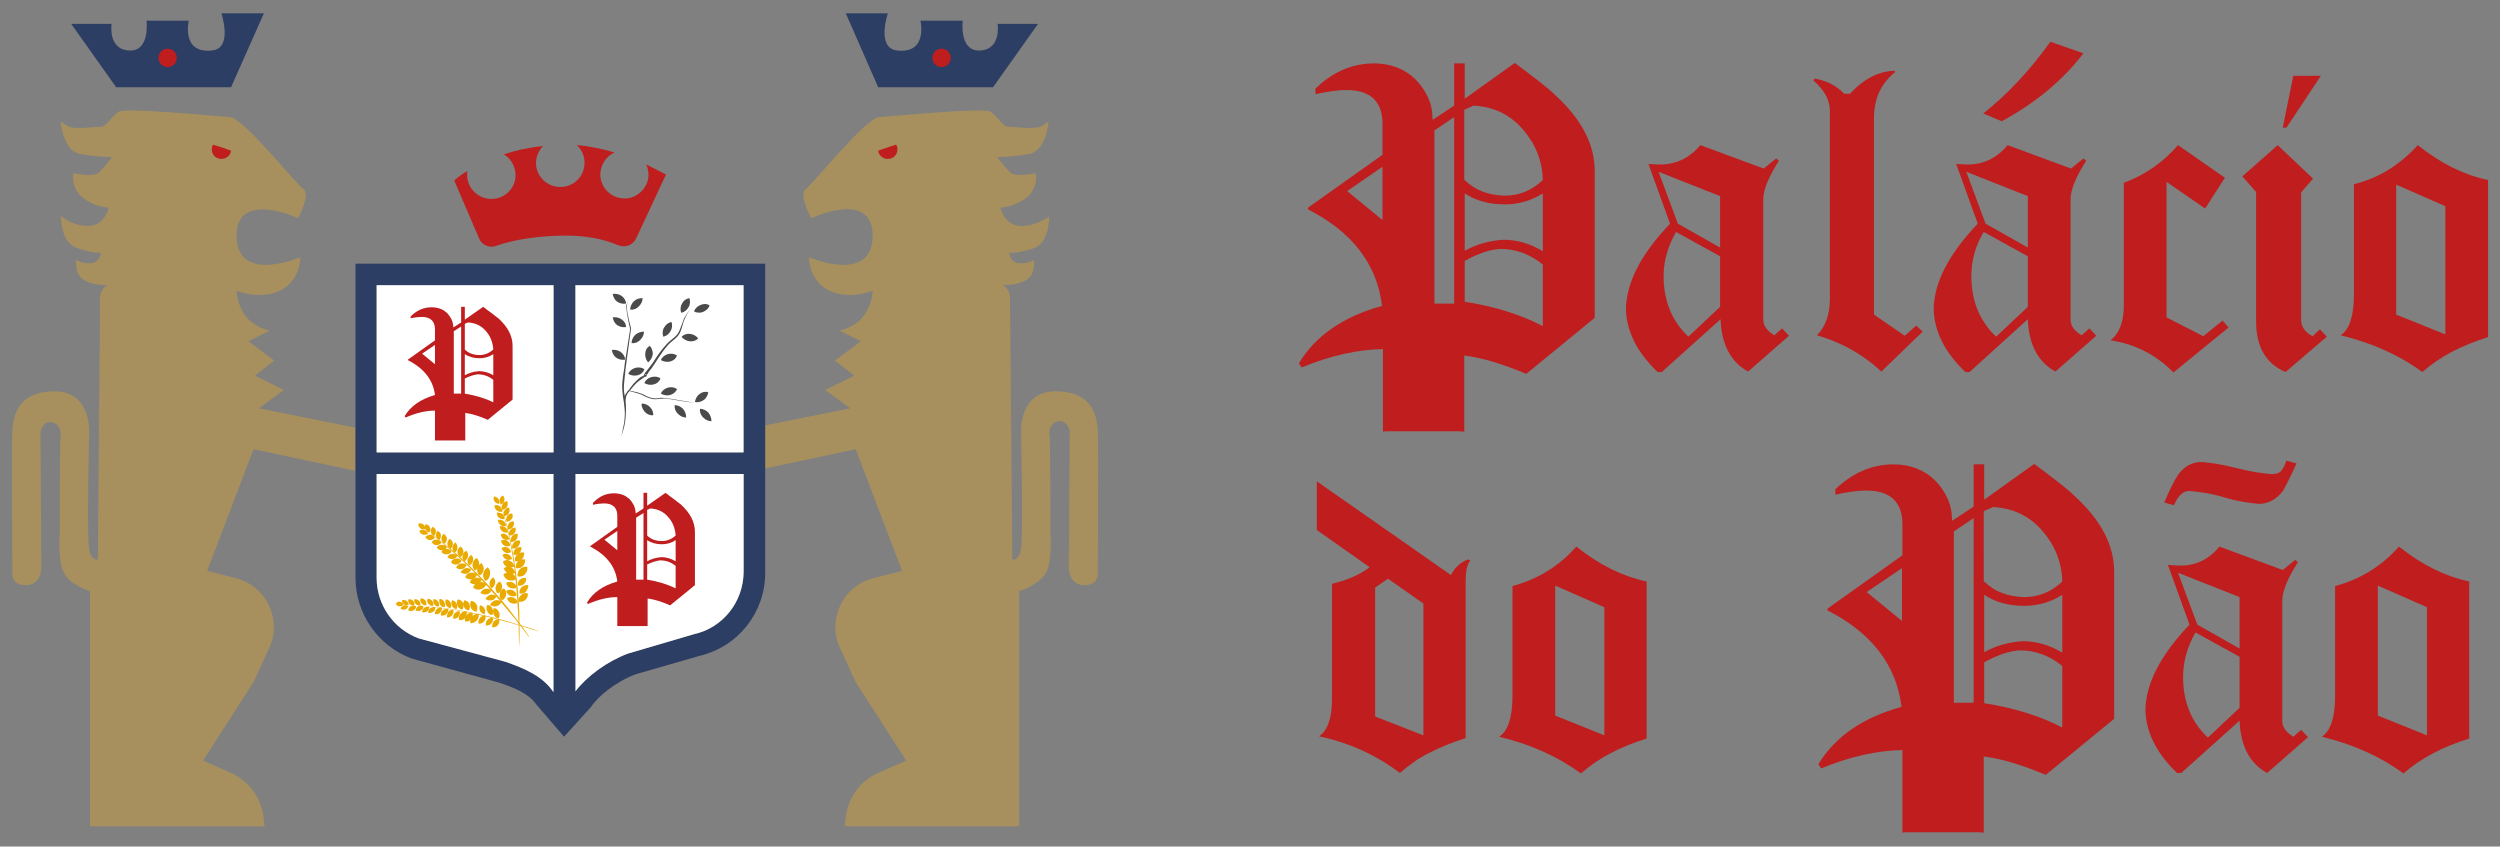 <?xml version="1.0" encoding="utf-8"?>
<!-- Generator: Adobe Illustrator 19.1.0, SVG Export Plug-In . SVG Version: 6.00 Build 0)  -->
<svg version="1.1" id="Layer_2" xmlns="http://www.w3.org/2000/svg" xmlns:xlink="http://www.w3.org/1999/xlink" x="0px" y="0px"
	 viewBox="0 0 544.3 184.3" style="enable-background:new 0 0 544.3 184.3;" xml:space="preserve">
<rect x="0" y="0" width="544.3" height="184.3" fill="#808080" stroke="none"/>
<style type="text/css">
	.st0{fill:#BF1D1E;}
	.st1{fill:#2C3E63;}
	.st2{fill:#A7905E;}
	.st3{fill:#FFFFFF;}
	.st4{fill:#E9AA02;}
	.st5{fill:#4B4A4A;}
</style>
<g>
	<g>
		<path class="st0" d="M299.2,13.8c1.8,0,3.4,0.3,5,0.9c1.5,0.6,2.9,1.5,4,2.6c1.1,1.1,2,2.4,2.7,3.9c0.7,1.5,1,3.1,1,4.9l4.7-3.1
			v-9.2h2.3v7.7l10.9-7.8c2.1,1.6,3.9,2.9,5.4,4.1c1.5,1.2,2.6,2.1,3.4,2.9c5.8,5.3,8.6,10.8,8.6,16.5v32l-14.9,12.2
			c-5-2.1-9.5-3.5-13.5-4v16.6c-0.5-0.1-0.9-0.1-1.3-0.1c-0.3,0-0.7,0-1,0h-13.1c-0.5,0-0.9,0-1.3,0c-0.3,0-0.7,0-1,0.1v-18
			c-5.5,0.1-11.4,1.4-17.7,4l-0.6-0.9c3.6-6,9.7-10.2,18.1-12.5c-1.1-9.1-6.5-16.1-16.1-21v-0.4L301,33.7V27c0-4.9-2.6-7.4-7.9-7.4
			c-1.8,0-4,0.3-6.7,0.9v-1.2C290.2,15.6,294.5,13.8,299.2,13.8z M293.3,41.6l7.7,6.3V36.3L293.3,41.6z M316.6,66.1V25.5l-4.3,2.9
			v37.7H316.6z M318.9,39.2c2.2,2.2,5.1,3.3,8.7,3.4c3.1,0,5.9-1.1,8.3-3.4c-0.1-4.2-1.6-7.9-4.4-11.1c-2.8-3.2-6.4-4.9-10.7-5.1
			l-2,0.9V39.2z M318.9,54.6c2.5-1.4,5.3-2.2,8.4-2.4c2.9,0,5.8,0.8,8.6,2.5V42.1c-2.5,1.6-5.3,2.4-8.3,2.4c-3.4,0-6.3-0.8-8.7-2.4
			V54.6z M318.9,65.7c6.5,1,12.2,2.8,17,5.3V57.6c-2.8-2.3-5.9-3.4-9.2-3.4c-2.3,0.1-4.9,1-7.8,2.6V65.7z"/>
		<path class="st0" d="M370.2,31.6l13.8,5.1l2.7-2.2l0.6,0.5c-2.3,3.6-3.4,6.4-3.4,8.4v26.2c0,1.3,0.8,2.4,2.4,3.4l1.7-1.5l1.5,1.6
			l-8.9,7.8c-3.8-2.1-5.8-5.9-6-11.4L361.8,81h-0.9c-4.5-4.3-6.7-8.8-6.9-13.5c0-5.8,3.2-12.1,9.6-18.8l-4.7-13l1.8,0.1
			C364.5,36,367.7,34.6,370.2,31.6z M365.3,48.7l9.2,5.2V42.7l-13.4-5.3L365.3,48.7z M362.2,60.1c0,5.4,1.8,9.8,5.4,13.2l6.9-6.5
			V55.8l-9.6-5.3C363.2,53.5,362.2,56.7,362.2,60.1z"/>
		<path class="st0" d="M402.7,20.5c3-3.3,6.3-5,9.8-5.1l0.1,0.3c-3.1,2.5-4.6,5.8-4.6,10.1v42.7l6.7,4.6l2.5-2.2l1.4,1.3l-9,8.7
			c-3.8-3.6-8.5-6.3-14-7.9c1.8-1.8,2.8-4.5,2.8-7.9v-41c0-2.3-1.2-4.5-3.6-6.6l0.3-0.4c2.7,0.5,4.8,1.6,6.4,3.3H402.7z"/>
		<path class="st0" d="M437.1,31.6l13.8,5.1l2.7-2.2l0.6,0.5c-2.3,3.6-3.4,6.4-3.4,8.4v26.2c0,1.3,0.8,2.4,2.4,3.4l1.7-1.5l1.5,1.6
			l-8.9,7.8c-3.8-2.1-5.8-5.9-6-11.4L428.8,81h-0.9c-4.5-4.3-6.7-8.8-6.9-13.5c0-5.8,3.2-12.1,9.6-18.8l-4.7-13l1.8,0.1
			C431.5,36,434.6,34.6,437.1,31.6z M432.3,48.7l9.2,5.2V42.7l-13.4-5.3L432.3,48.7z M429.2,60.1c0,5.4,1.8,9.8,5.4,13.2l6.9-6.5
			V55.8l-9.6-5.3C430.1,53.5,429.2,56.7,429.2,60.1z M453.6,11.6c-4.5,5.9-10.4,10.8-17.8,14.8l-4-1.7c5.2-4.1,10.1-9.3,14.6-15.6
			L453.6,11.6z"/>
		<path class="st0" d="M474.2,31.6l10.2,7.1l-4.3,6.7l-8.4-5.8v29.5l8,4.1l4.2-3.4l1.3,1.5l-12,9.8c-3.8-3.9-8.4-6.2-13.7-7
			c1.9-1.5,2.9-4,2.9-7.6V39.8C467,38.1,471,35.3,474.2,31.6z"/>
		<path class="st0" d="M495.9,31.6l7.7,7.3l-2.6,3v27.7c0,1.5,0.8,2.7,2.5,3.6l1.6-1.5l1.5,1.6l-9,7.7c-4.2-1.8-6.4-5.4-6.4-11V41.8
			l-3-3.4L495.9,31.6z M505.3,16.5l-7.5,11.3H497l2.3-11.3H505.3z"/>
		<path class="st0" d="M526.4,31.6c5,4,10.1,6.5,15.3,7.6v34.2c-5.8,1.8-10.6,4.3-14.3,7.6c-4.9-3.6-10.8-6.3-17.8-8
			c1.9-1.2,2.9-4.2,2.9-8.9V40.1C517.9,38.8,522.5,35.9,526.4,31.6z M521.7,68.5l10.7,4.3V44.9l-10.7-4.7V68.5z"/>
	</g>
	<g>
		<path class="st0" d="M315.9,125.2c0.9-1.7,2.1-2.8,3.7-3.4l0.5,0.2c-0.7,0.9-1,2.4-1,4.6v34.1c-2.9,0.9-5.5,2-7.9,3.2
			c-2.4,1.2-4.5,2.7-6.4,4.4c-5.3-4-11.1-6.6-17.6-8c1.8-1.2,2.8-3.9,2.8-8v-25.2c3.4-0.8,6.1-2,8.2-3.6l-11.5-8.1v-10.6
			L315.9,125.2z M299.4,127.9v28.1l10.5,4.1v-28.7l-7.7-5.4L299.4,127.9z"/>
		<path class="st0" d="M343.2,119c5,4,10.1,6.5,15.3,7.6v34.2c-5.8,1.8-10.6,4.3-14.3,7.6c-4.9-3.6-10.8-6.3-17.8-8
			c1.9-1.2,2.9-4.2,2.9-8.9v-23.9C334.8,126.1,339.4,123.3,343.2,119z M338.6,155.8l10.7,4.3v-27.9l-10.7-4.7V155.8z"/>
		<path class="st0" d="M412.3,101.1c1.8,0,3.4,0.3,5,0.9c1.5,0.6,2.9,1.5,4,2.6c1.1,1.1,2,2.4,2.7,3.9c0.7,1.5,1,3.1,1,4.9l4.7-3.1
			v-9.2h2.3v7.7l10.9-7.8c2.1,1.6,3.9,2.9,5.4,4.1c1.5,1.2,2.6,2.1,3.4,2.9c5.8,5.3,8.6,10.8,8.6,16.5v32l-14.9,12.2
			c-5-2.1-9.5-3.5-13.5-4v16.6c-0.5-0.1-0.9-0.1-1.3-0.1c-0.3,0-0.7,0-1,0h-13.1c-0.5,0-0.9,0-1.3,0c-0.3,0-0.7,0-1,0.1v-18
			c-5.5,0.1-11.4,1.4-17.7,4l-0.6-0.9c3.6-6,9.7-10.2,18.1-12.5c-1.1-9.1-6.5-16.1-16.1-21v-0.4l16.3-11.6v-6.7
			c0-4.9-2.6-7.4-7.9-7.4c-1.8,0-4,0.3-6.7,0.9v-1.2C403.3,103,407.5,101.1,412.3,101.1z M406.4,128.9l7.7,6.3v-11.5L406.4,128.9z
			 M429.7,153v-40.2l-4.3,2.9V153H429.7z M432,126.6c2.2,2.2,5.1,3.3,8.7,3.4c3.1,0,5.9-1.1,8.3-3.4c-0.1-4.2-1.6-7.9-4.4-11.1
			c-2.8-3.2-6.4-4.9-10.7-5.1l-2,0.9V126.6z M432,142c2.5-1.4,5.3-2.2,8.4-2.4c2.9,0,5.8,0.8,8.6,2.5v-12.6
			c-2.5,1.6-5.3,2.4-8.3,2.4c-3.4,0-6.3-0.8-8.7-2.4V142z M432,153.1c6.5,1,12.2,2.8,17,5.3V145c-2.8-2.3-5.9-3.4-9.2-3.4
			c-2.3,0.1-4.9,1-7.8,2.6V153.1z"/>
		<path class="st0" d="M483.2,119l13.8,5.1l2.7-2.2l0.6,0.5c-2.3,3.6-3.4,6.4-3.4,8.4v26.2c0,1.3,0.8,2.4,2.4,3.4l1.7-1.5l1.5,1.6
			l-8.9,7.8c-3.8-2.1-5.8-5.9-6-11.4l-12.7,11.4H474c-4.5-4.3-6.7-8.8-6.9-13.5c0-5.8,3.2-12.1,9.6-18.8l-4.7-13l1.8,0.1
			C477.6,123.4,480.8,122,483.2,119z M482.7,101c1.2,0.2,2.6,0.5,4.2,0.9c1.6,0.4,3,0.7,4.2,0.9c1.2,0.2,2.3,0.3,3.1,0.4
			c1.1,0.1,1.9-0.1,2.4-0.6c0.3-0.3,0.8-1.1,1.2-2.3l2.2,0.6c-1.5,3.3-2.5,5.2-2.9,5.9c-1.5,2-3.3,2.9-5.3,2.9
			c-0.9-0.1-2-0.2-3.2-0.4c-1.2-0.2-2.7-0.5-4.3-1c-1.6-0.5-3.1-0.8-4.3-1c-1.2-0.2-2.3-0.3-3.2-0.4c-1.4-0.1-2.5,0.9-3.5,3.1
			l-2.1-0.6c1.2-2.8,2.2-4.8,3-6c1.4-2,3.3-2.9,5.4-2.8C480.4,100.7,481.5,100.8,482.7,101z M478.4,136l9.2,5.2v-11.2l-13.4-5.3
			L478.4,136z M475.3,147.4c0,5.4,1.8,9.8,5.4,13.2l6.9-6.5v-11.1l-9.6-5.3C476.2,140.8,475.3,144.1,475.3,147.4z"/>
		<path class="st0" d="M522.3,119c5,4,10.1,6.5,15.3,7.6v34.2c-5.8,1.8-10.6,4.3-14.3,7.6c-4.9-3.6-10.8-6.3-17.8-8
			c1.9-1.2,2.9-4.2,2.9-8.9v-23.9C513.9,126.1,518.5,123.3,522.3,119z M517.7,155.8l10.7,4.3v-27.9l-10.7-4.7V155.8z"/>
	</g>
	<g>
		<path class="st1" d="M184.1,2.8l7.1,16.2h25L226,5.2h-8.8c0,0,0.9,5.8-4.1,5.8c-4.3,0-3.5-6.5-3.5-6.5h-9.2c0,0,1.7,7.2-5,6.5
			c-4.7-0.4-2.1-8.1-2.1-8.1H184.1z"/>
		<path class="st2" d="M221.9,128.7v51.2h-38l0.2-1.8c0.5-4.4,3.2-8.2,7.3-9.9l5.9-2.6l-11-17.1l-3.4-7.4
			c-2.9-6.2,0.6-13.5,7.2-15.2l6.3-1.6l-10.1-26.5l-22.1,4.7v-9.4l20.9-4.2l-5.4-4l6.3-3.1l-4.2-3.3l5.6-4.2l-4.6-2.3
			c0,0,3.4-0.7,5.3-3.3c1.9-2.6,1.9-5.4,1.9-5.4s-5,2.1-9.4,0c-4.5-2.1-4.5-7.3-4.5-7.3s13.7,5.9,13.9-4.5s-13.4-4-13.4-4
			s-2.8-5.2-1.2-6.3c1.6-1.2,13.1-15.5,16-15.7c2.8-0.2,22.5-2.1,24.2-1.2c1.6,0.9,2.6,3.3,4,3.3s5.9,0.7,7.3-0.2
			c1.4-0.9,1.4-0.9,1.4-0.9s-0.5,6.3-4.2,7c-3.8,0.7-7,0.7-7,0.7s1.6,2.1,2.8,3.3c1.2,1.2,5.6,0.2,5.6,0.2s0.7,3.3-2.1,5.4
			s-5.6,2.1-5.6,2.1s0.9,4,4.5,4s6.1-2.1,6.1-2.1s0.2,5.9-3.5,7c-3.8,1.2-5.2,0.9-5.2,0.9s0.2,2.1,2.1,2.3s3.3-0.7,3.3-0.7
			s0.5,3.3-1.9,4.5c-2.3,1.2-4.9,0.9-4.9,0.9s1.6,0.9,1.6,2.8c0,1.9,0.5,57,0.5,57s1.4,0.5,1.9-2.3c0.5-2.8,0-25.4,0-25.4
			s-0.5-8.9,7.5-8.9c8,0,8.9,5.2,9.2,8.2c0.2,3.1,0,31.7,0,31.7s0,2.3-2.8,2.3s-3.5-2.3-3.5-4s0.2-29.6,0.2-29.6s-0.5-2.3-2.3-2.1
			c-1.9,0.2-2.3,2.1-2.1,3.1c0.2,0.9,0.2,21.4,0.2,21.4s0.5,6.6-1.2,8.9C225.7,127.6,221.9,128.7,221.9,128.7z"/>
		<circle class="st0" cx="205" cy="12.6" r="2"/>
		<path class="st0" d="M191.2,32.8c0.1,1,1,1.8,2.1,1.8c1.2,0,2.1-0.9,2.1-2.1c0-0.4-0.1-0.7-0.3-1
			C193.7,31.9,192.4,32.4,191.2,32.8z"/>
		<path class="st1" d="M57.5,2.8L50.3,19h-25L15.5,5.2h8.8c0,0-0.9,5.8,4.1,5.8c4.3,0,3.5-6.5,3.5-6.5h9.2c0,0-1.7,7.2,5,6.5
			c4.7-0.4,2.1-8.1,2.1-8.1H57.5z"/>
		<path class="st2" d="M19.6,128.7v51.2h38l-0.2-1.8c-0.5-4.4-3.2-8.2-7.3-9.9l-5.9-2.6l11-17.1l3.4-7.4c2.9-6.2-0.6-13.5-7.2-15.2
			l-6.3-1.6l10.1-26.5l22.1,4.7v-9.4l-20.9-4.2l5.4-4l-6.3-3.1l4.2-3.3l-5.6-4.2l4.6-2.3c0,0-3.4-0.7-5.3-3.3s-1.9-5.4-1.9-5.4
			s5,2.1,9.4,0c4.5-2.1,4.5-7.3,4.5-7.3s-13.7,5.9-13.9-4.5c-0.2-10.3,13.4-4,13.4-4s2.8-5.2,1.2-6.3s-13.1-15.5-16-15.7
			c-2.8-0.2-22.5-2.1-24.2-1.2c-1.6,0.9-2.6,3.3-4,3.3s-5.9,0.7-7.3-0.2c-1.4-0.9-1.4-0.9-1.4-0.9s0.5,6.3,4.2,7s7,0.7,7,0.7
			s-1.6,2.1-2.8,3.3c-1.2,1.2-5.6,0.2-5.6,0.2s-0.7,3.3,2.1,5.4s5.6,2.1,5.6,2.1s-0.9,4-4.5,4S13.3,47,13.3,47s-0.2,5.9,3.5,7
			C20.5,55.3,22,55,22,55s-0.2,2.1-2.1,2.3c-1.9,0.2-3.3-0.7-3.3-0.7s-0.5,3.3,1.9,4.5c2.3,1.2,4.9,0.9,4.9,0.9s-1.6,0.9-1.6,2.8
			c0,1.9-0.5,57-0.5,57s-1.4,0.5-1.9-2.3s0-25.4,0-25.4s0.5-8.9-7.5-8.9s-8.9,5.2-9.2,8.2c-0.2,3.1,0,31.7,0,31.7s0,2.3,2.8,2.3
			s3.5-2.3,3.5-4S8.8,94,8.8,94s0.5-2.3,2.3-2.1s2.3,2.1,2.1,3.1C13,95.9,13,116.3,13,116.3s-0.5,6.6,1.2,8.9
			C15.8,127.6,19.6,128.7,19.6,128.7z"/>
		<circle class="st0" cx="36.5" cy="12.6" r="2"/>
		<path class="st0" d="M50.3,32.8c-0.1,1-1,1.8-2.1,1.8c-1.2,0-2.1-0.9-2.1-2.1c0-0.4,0.1-0.7,0.3-1C47.8,31.9,49.2,32.4,50.3,32.8z
			"/>
		<path class="st1" d="M77.4,57.4v68.4c0,7.8,4.9,14.9,12.3,17.6l18.9,5.2c3.3,1.1,6.5,2.4,8.1,4.7l6.1,7.1l5.8-6.4
			c1.5-2.3,5.3-5.5,9.8-7.2l13.9-4c8.4-2,14.3-9.4,14.3-18.1V57.4H77.4z M161.8,98.5h-36.6V62.1h36.6V98.5z M120.6,62.1v36.4H82
			V62.1H120.6z M110.1,144.1L91.2,139c-5.5-2-9.2-7.3-9.2-13.2v-22.6h38.5v47.5C118.2,147.2,114.1,145.5,110.1,144.1z M151,138.1
			l-14.3,4.2c-4.5,1.7-8.9,4.9-11.4,8.2v-47.3h36.6v21.4C161.8,131.1,157.4,136.7,151,138.1z"/>
		<g>
			<rect x="125.3" y="62.1" class="st3" width="36.6" height="36.4"/>
			<rect x="82" y="62.1" class="st3" width="38.5" height="36.4"/>
			<path class="st3" d="M110.1,144.1L91.2,139c-5.5-2-9.2-7.3-9.2-13.2v-22.6h38.5v47.5C118.2,147.2,114.1,145.5,110.1,144.1z"/>
			<path class="st3" d="M151,138.1l-14.3,4.2c-4.5,1.7-8.9,4.9-11.4,8.2v-47.3h36.6v21.4C161.8,131.1,157.4,136.7,151,138.1z"/>
		</g>
		<path class="st0" d="M140.7,35.8c0.5,1.2,0.7,2.5,0.2,3.9c-0.6,1.7-2.1,3-3.8,3.4c-3.4,0.7-6.4-1.9-6.4-5.1c0-2.1,1.3-4,3.1-4.8
			c-2.7-0.8-5.5-1.4-8.2-1.6c1.2,1.1,1.9,2.8,1.6,4.7c-0.3,2.1-2,3.9-4.1,4.3c-3.4,0.7-6.4-1.9-6.4-5.1c0-1.4,0.6-2.7,1.5-3.7
			c-3,0.3-5.8,0.9-8.5,1.8c1.7,1,2.8,3.1,2.5,5.3c-0.3,2.1-2,3.9-4.1,4.3c-3.4,0.7-6.4-1.9-6.4-5.1c0-0.3,0-0.6,0.1-0.9
			c-1,0.6-2,1.3-2.9,2.1l5.4,12.6c0.6,1.5,2.3,2.2,3.8,1.6c3.7-1.3,9.1-2.2,15.2-2.2c4.4,0,8.3,0.8,11.3,2.1c1.5,0.6,3.2,0,3.9-1.5
			L145,38C143.7,37.3,142.2,36.6,140.7,35.8z"/>
		<g>
			<path class="st0" d="M94,66.9c0.6,0,1.2,0.1,1.8,0.3c0.6,0.2,1,0.5,1.5,0.9c0.4,0.4,0.7,0.9,1,1.4c0.2,0.5,0.4,1.1,0.4,1.8
				l1.7-1.1v-3.4h0.8v2.8l4-2.8c0.8,0.6,1.4,1.1,2,1.5c0.5,0.4,1,0.8,1.3,1c2.1,1.9,3.1,3.9,3.1,6V87l-5.4,4.4
				c-1.8-0.8-3.4-1.3-4.9-1.5v6c-0.2,0-0.3,0-0.5,0c-0.1,0-0.2,0-0.4,0h-4.8c-0.2,0-0.3,0-0.5,0c-0.1,0-0.2,0-0.4,0v-6.5
				c-2,0-4.1,0.5-6.4,1.5l-0.2-0.3c1.3-2.2,3.5-3.7,6.6-4.6c-0.4-3.3-2.4-5.8-5.9-7.6v-0.1l5.9-4.2v-2.4c0-1.8-1-2.7-2.9-2.7
				c-0.6,0-1.5,0.1-2.4,0.3v-0.4C90.8,67.5,92.3,66.9,94,66.9z M91.9,77l2.8,2.3v-4.2L91.9,77z M100.4,85.7V71.1l-1.6,1v13.6H100.4z
				 M101.2,76.1c0.8,0.8,1.9,1.2,3.2,1.2c1.1,0,2.1-0.4,3-1.2c-0.1-1.5-0.6-2.9-1.6-4c-1-1.2-2.3-1.8-3.9-1.9l-0.7,0.3V76.1z
				 M101.2,81.7c0.9-0.5,1.9-0.8,3.1-0.9c1,0,2.1,0.3,3.1,0.9v-4.6c-0.9,0.6-1.9,0.9-3,0.9c-1.2,0-2.3-0.3-3.2-0.9V81.7z
				 M101.2,85.7c2.4,0.4,4.4,1,6.2,1.9v-4.9c-1-0.8-2.1-1.2-3.4-1.2c-0.8,0.1-1.8,0.4-2.8,0.9V85.7z"/>
		</g>
		<g>
			<path class="st0" d="M133.7,107.4c0.6,0,1.2,0.1,1.8,0.3c0.6,0.2,1,0.5,1.5,0.9c0.4,0.4,0.7,0.9,1,1.4c0.2,0.5,0.4,1.1,0.4,1.8
				l1.7-1.1v-3.4h0.8v2.8l4-2.8c0.8,0.6,1.4,1.1,2,1.5c0.5,0.4,1,0.8,1.3,1c2.1,1.9,3.1,3.9,3.1,6v11.6l-5.4,4.4
				c-1.8-0.8-3.4-1.3-4.9-1.5v6c-0.2,0-0.3,0-0.5,0c-0.1,0-0.2,0-0.4,0h-4.8c-0.2,0-0.3,0-0.5,0c-0.1,0-0.2,0-0.4,0V130
				c-2,0-4.1,0.5-6.4,1.5l-0.2-0.3c1.3-2.2,3.5-3.7,6.6-4.6c-0.4-3.3-2.4-5.8-5.9-7.6v-0.1l5.9-4.2v-2.4c0-1.8-1-2.7-2.9-2.7
				c-0.6,0-1.5,0.1-2.4,0.3v-0.4C130.5,108,132,107.4,133.7,107.4z M131.6,117.5l2.8,2.3v-4.2L131.6,117.5z M140.1,126.2v-14.5
				l-1.6,1v13.5H140.1z M140.9,116.6c0.8,0.8,1.9,1.2,3.2,1.2c1.1,0,2.1-0.4,3-1.2c-0.1-1.5-0.6-2.9-1.6-4c-1-1.2-2.3-1.8-3.9-1.9
				l-0.7,0.3V116.6z M140.9,122.2c0.9-0.5,1.9-0.8,3.1-0.9c1,0,2.1,0.3,3.1,0.9v-4.6c-0.9,0.6-1.9,0.9-3,0.9c-1.2,0-2.3-0.3-3.2-0.9
				V122.2z M140.9,126.2c2.4,0.4,4.4,1,6.2,1.9v-4.9c-1-0.8-2.1-1.2-3.4-1.2c-0.8,0.1-1.8,0.4-2.8,0.9V126.2z"/>
		</g>
		<g>
			<g>
				<path class="st4" d="M113.4,129.6c-0.4,0.4-0.6,0.9-0.5,1.4c0.5,0.1,1.1,0,1.5-0.4c0.4-0.4,0.6-0.9,0.5-1.4
					C114.3,129,113.8,129.2,113.4,129.6z"/>
			</g>
			<g>
				<path class="st4" d="M113.6,127.8c-0.4,0.4-0.6,0.9-0.5,1.4c0.5,0.1,1.1,0,1.4-0.4s0.6-0.9,0.5-1.4
					C114.5,127.3,114,127.5,113.6,127.8z"/>
			</g>
			<g>
				<path class="st4" d="M113.2,126.2c-0.4,0.3-0.5,0.8-0.4,1.3c0.5,0.1,0.9,0,1.3-0.4c0.4-0.3,0.5-0.8,0.4-1.3
					C114,125.8,113.5,125.9,113.2,126.2z"/>
			</g>
			<g>
				<path class="st4" d="M113.2,123.9c-0.4,0.4-0.6,1-0.5,1.6c0.6,0.1,1.2,0,1.6-0.5c0.4-0.4,0.6-1,0.5-1.6
					C114.2,123.3,113.6,123.5,113.2,123.9z"/>
			</g>
			<g>
				<path class="st4" d="M112.8,122.2c-0.4,0.4-0.6,1-0.5,1.5c0.5,0.1,1.1,0,1.5-0.4c0.4-0.4,0.6-1,0.5-1.5
					C113.7,121.7,113.2,121.8,112.8,122.2z"/>
			</g>
			<g>
				<path class="st4" d="M112.6,120.7c-0.4,0.4-0.6,1-0.5,1.5c0.5,0.1,1.1,0,1.5-0.4c0.4-0.4,0.6-1,0.5-1.5
					C113.5,120.2,113,120.3,112.6,120.7z"/>
			</g>
			<g>
				<path class="st4" d="M112.2,119.5c-0.3,0.3-0.5,0.8-0.4,1.3c0.4,0.1,0.9,0,1.3-0.4c0.3-0.3,0.5-0.8,0.4-1.3
					C113,119.1,112.5,119.2,112.2,119.5z"/>
			</g>
			<g>
				<path class="st4" d="M111.9,118.1c-0.3,0.3-0.5,0.8-0.4,1.3c0.4,0.1,0.9,0,1.3-0.4c0.3-0.3,0.5-0.8,0.4-1.3
					C112.7,117.6,112.2,117.7,111.9,118.1z"/>
			</g>
			<g>
				<path class="st4" d="M111.5,116.7c-0.3,0.4-0.4,0.9-0.3,1.3c0.5,0,0.9-0.1,1.2-0.5c0.3-0.4,0.4-0.9,0.3-1.3
					C112.3,116.2,111.8,116.3,111.5,116.7z"/>
			</g>
			<g>
				<path class="st4" d="M111.1,115.4c-0.3,0.4-0.4,0.8-0.2,1.2c0.4,0,0.9-0.1,1.1-0.5c0.3-0.4,0.4-0.8,0.2-1.2
					C111.9,114.8,111.4,115,111.1,115.4z"/>
			</g>
			<g>
				<path class="st4" d="M110.7,114.1c-0.2,0.4-0.3,0.8-0.1,1.2c0.4,0,0.8-0.2,1.1-0.6c0.2-0.4,0.3-0.8,0.1-1.2
					C111.3,113.5,110.9,113.7,110.7,114.1z"/>
			</g>
			<g>
				<path class="st4" d="M110.4,112.4c-0.2,0.4-0.3,0.8-0.1,1.2c0.4,0,0.8-0.2,1.1-0.6s0.3-0.8,0.1-1.2
					C111,111.8,110.6,112,110.4,112.4z"/>
			</g>
			<g>
				<path class="st4" d="M109.8,111.2c-0.2,0.4-0.2,0.8,0,1.2c0.4-0.1,0.8-0.3,1-0.7c0.2-0.4,0.2-0.8,0-1.2
					C110.3,110.5,110,110.8,109.8,111.2z"/>
			</g>
			<g>
				<path class="st4" d="M109.4,109.8c-0.2,0.4-0.2,0.8,0,1.2c0.4-0.1,0.8-0.3,1-0.7c0.2-0.4,0.2-0.8,0-1.2
					C109.9,109.2,109.5,109.4,109.4,109.8z"/>
			</g>
			<g>
				<path class="st4" d="M108.8,108.7c-0.1,0.4,0,0.8,0.3,1.1c0.4-0.1,0.6-0.4,0.7-0.8c0.1-0.4,0-0.8-0.3-1.1
					C109.2,108,108.9,108.3,108.8,108.7z"/>
			</g>
			<g>
				<path class="st4" d="M111.8,130.1c0.5,0.2,0.8,0.6,0.9,1.1c-0.4,0.3-0.9,0.3-1.4,0.1c-0.5-0.2-0.8-0.6-0.9-1.1
					C110.8,130,111.3,129.9,111.8,130.1z"/>
			</g>
			<g>
				<path class="st4" d="M111.6,128.5c0.5,0.2,0.8,0.6,0.9,1.1c-0.4,0.3-0.9,0.3-1.4,0.1c-0.5-0.2-0.8-0.6-0.9-1.1
					C110.7,128.4,111.2,128.3,111.6,128.5z"/>
			</g>
			<g>
				<path class="st4" d="M111.6,126.8c0.5,0.2,0.8,0.6,0.9,1.1c-0.4,0.3-0.9,0.3-1.4,0.1c-0.5-0.2-0.8-0.6-0.9-1.1
					C110.6,126.7,111.1,126.6,111.6,126.8z"/>
			</g>
			<g>
				<path class="st4" d="M111.3,124.8c0.6,0.2,1,0.7,1.1,1.3c-0.5,0.3-1.1,0.4-1.7,0.2c-0.6-0.2-1-0.7-1.1-1.3
					C110.1,124.7,110.7,124.6,111.3,124.8z"/>
			</g>
			<g>
				<path class="st4" d="M111.2,123.5c0.5,0.2,0.9,0.7,1,1.2c-0.4,0.3-1,0.4-1.5,0.2s-0.9-0.7-1-1.2
					C110.1,123.4,110.6,123.3,111.2,123.5z"/>
			</g>
			<g>
				<path class="st4" d="M111,122.1c0.5,0.2,0.9,0.7,1,1.2c-0.4,0.3-1,0.4-1.5,0.2c-0.5-0.2-0.9-0.7-1-1.2
					C109.9,121.9,110.5,121.8,111,122.1z"/>
			</g>
			<g>
				<path class="st4" d="M110.7,120.7c0.4,0.2,0.7,0.6,0.8,1c-0.4,0.2-0.9,0.3-1.3,0.1c-0.4-0.2-0.7-0.6-0.8-1
					C109.8,120.5,110.3,120.5,110.7,120.7z"/>
			</g>
			<g>
				<path class="st4" d="M110.5,119.2c0.4,0.2,0.7,0.6,0.8,1c-0.4,0.2-0.9,0.3-1.3,0.1c-0.4-0.2-0.7-0.6-0.8-1
					C109.6,119.1,110.1,119,110.5,119.2z"/>
			</g>
			<g>
				<path class="st4" d="M110.4,117.7c0.4,0.2,0.7,0.7,0.7,1.1c-0.4,0.2-0.9,0.2-1.3,0c-0.4-0.2-0.7-0.7-0.7-1.1
					C109.5,117.5,110,117.5,110.4,117.7z"/>
			</g>
			<g>
				<path class="st4" d="M110.2,116.4c0.4,0.2,0.6,0.6,0.7,1c-0.4,0.2-0.8,0.2-1.2,0s-0.6-0.6-0.7-1
					C109.4,116.1,109.8,116.1,110.2,116.4z"/>
			</g>
			<g>
				<path class="st4" d="M110,114.8c0.4,0.3,0.6,0.7,0.6,1.1c-0.4,0.1-0.9,0.1-1.2-0.2c-0.4-0.3-0.6-0.7-0.6-1.1
					C109.1,114.5,109.6,114.5,110,114.8z"/>
			</g>
			<g>
				<path class="st4" d="M109.6,113.4c0.4,0.3,0.6,0.7,0.6,1.1c-0.4,0.1-0.9,0.1-1.2-0.2c-0.4-0.3-0.6-0.7-0.6-1.1
					C108.8,113.1,109.3,113.2,109.6,113.4z"/>
			</g>
			<g>
				<path class="st4" d="M109.4,111.9c0.3,0.3,0.5,0.7,0.4,1.1c-0.4,0.1-0.8,0-1.2-0.3c-0.3-0.3-0.5-0.7-0.4-1.1
					C108.7,111.6,109.1,111.7,109.4,111.9z"/>
			</g>
			<g>
				<path class="st4" d="M108.9,110.3c0.3,0.3,0.5,0.7,0.4,1.1c-0.4,0.1-0.8,0-1.2-0.3c-0.3-0.3-0.5-0.7-0.4-1.1
					C108.2,109.9,108.6,110,108.9,110.3z"/>
			</g>
			<g>
				<path class="st4" d="M108.5,108.6c0.2,0.3,0.3,0.7,0.2,1.1c-0.4,0-0.8-0.2-1-0.5s-0.3-0.7-0.2-1.1
					C107.9,108.1,108.3,108.3,108.5,108.6z"/>
			</g>
			<path class="st4" d="M113,141c0,0,0-2.1-0.1-5.2c-0.1-3.1-0.4-7.2-0.8-11.3c-0.5-4.1-1.3-8.2-2.1-11.2c-0.8-3-1.5-4.9-1.5-4.9
				l0,0c0,0,0.8,1.9,1.6,4.9c0.8,3,1.7,7.1,2.2,11.2c0.6,4.1,0.8,8.3,0.8,11.4C113.2,138.9,113,141,113,141L113,141z"/>
		</g>
		<g>
			<g>
				<path class="st4" d="M108.8,129.3c-0.1,0.6,0.1,1.1,0.5,1.4c0.5-0.2,0.8-0.7,0.9-1.2s-0.1-1.1-0.5-1.4
					C109.2,128.3,108.8,128.8,108.8,129.3z"/>
			</g>
			<g>
				<path class="st4" d="M107.9,127.8c-0.1,0.5,0.1,1.1,0.5,1.4c0.5-0.2,0.8-0.7,0.9-1.2s-0.1-1.1-0.5-1.4
					C108.4,126.8,108,127.3,107.9,127.8z"/>
			</g>
			<g>
				<path class="st4" d="M106.6,126.8c-0.1,0.5,0.1,1,0.4,1.3c0.4-0.2,0.7-0.6,0.8-1.1c0.1-0.5-0.1-1-0.4-1.3
					C107,125.9,106.7,126.3,106.6,126.8z"/>
			</g>
			<g>
				<path class="st4" d="M105.2,124.9c-0.1,0.6,0.1,1.2,0.5,1.6c0.5-0.2,0.9-0.7,1-1.4s-0.1-1.2-0.5-1.6
					C105.7,123.8,105.3,124.3,105.2,124.9z"/>
			</g>
			<g>
				<path class="st4" d="M103.9,123.8c-0.1,0.6,0.1,1.1,0.5,1.5c0.5-0.2,0.8-0.7,0.9-1.2s-0.1-1.1-0.5-1.5
					C104.4,122.8,104,123.2,103.9,123.8z"/>
			</g>
			<g>
				<path class="st4" d="M102.9,122.7c-0.1,0.6,0.1,1.1,0.5,1.5c0.5-0.2,0.8-0.7,0.9-1.2c0.1-0.6-0.1-1.1-0.5-1.5
					C103.3,121.7,103,122.2,102.9,122.7z"/>
			</g>
			<g>
				<path class="st4" d="M101.8,121.9c-0.1,0.5,0.1,0.9,0.4,1.2c0.4-0.2,0.7-0.6,0.8-1.1s-0.1-0.9-0.4-1.2
					C102.2,121.1,101.9,121.5,101.8,121.9z"/>
			</g>
			<g>
				<path class="st4" d="M100.7,121c-0.1,0.5,0.1,0.9,0.4,1.2c0.4-0.2,0.7-0.6,0.8-1.1c0.1-0.5-0.1-0.9-0.4-1.2
					C101.1,120.1,100.8,120.5,100.7,121z"/>
			</g>
			<g>
				<path class="st4" d="M99.6,120.1c0,0.5,0.2,0.9,0.6,1.2c0.4-0.2,0.7-0.7,0.7-1.1c0-0.5-0.2-0.9-0.6-1.2
					C99.9,119.2,99.6,119.6,99.6,120.1z"/>
			</g>
			<g>
				<path class="st4" d="M98.5,119.2c0,0.5,0.2,0.9,0.5,1.1c0.4-0.2,0.6-0.6,0.6-1.1c0-0.5-0.2-0.9-0.5-1.1
					C98.8,118.4,98.5,118.8,98.5,119.2z"/>
			</g>
			<g>
				<path class="st4" d="M97.4,118.4c0,0.5,0.3,0.8,0.7,1.1c0.3-0.3,0.5-0.7,0.5-1.1c0-0.5-0.3-0.8-0.7-1.1
					C97.6,117.6,97.4,118,97.4,118.4z"/>
			</g>
			<g>
				<path class="st4" d="M96.1,117.3c0,0.5,0.3,0.8,0.7,1.1c0.3-0.3,0.5-0.7,0.5-1.1c0-0.5-0.3-0.8-0.7-1.1
					C96.3,116.5,96.1,116.9,96.1,117.3z"/>
			</g>
			<g>
				<path class="st4" d="M94.9,116.7c0.1,0.4,0.4,0.8,0.7,0.9c0.3-0.3,0.4-0.7,0.4-1.1s-0.4-0.8-0.7-0.9
					C95,115.8,94.9,116.2,94.9,116.7z"/>
			</g>
			<g>
				<path class="st4" d="M93.8,115.8c0.1,0.4,0.4,0.8,0.7,0.9c0.3-0.3,0.4-0.7,0.4-1.1s-0.4-0.8-0.7-0.9
					C93.9,115,93.7,115.4,93.8,115.8z"/>
			</g>
			<g>
				<path class="st4" d="M92.6,115.2c0.2,0.4,0.5,0.6,0.9,0.7c0.2-0.3,0.3-0.7,0.1-1.1c-0.2-0.4-0.5-0.6-0.9-0.7
					C92.5,114.4,92.5,114.8,92.6,115.2z"/>
			</g>
			<g>
				<path class="st4" d="M91.5,115c0.3,0.3,0.7,0.3,1.1,0.2c0-0.4-0.1-0.8-0.4-1c-0.3-0.3-0.7-0.3-1.1-0.2
					C91,114.3,91.2,114.7,91.5,115z"/>
			</g>
			<g>
				<path class="st4" d="M107.8,130.7c0.5-0.1,1,0,1.4,0.3c-0.2,0.5-0.6,0.8-1.1,1c-0.5,0.1-1,0-1.4-0.3
					C106.9,131.2,107.3,130.9,107.8,130.7z"/>
			</g>
			<g>
				<path class="st4" d="M106.7,129.5c0.5-0.1,1,0,1.4,0.3c-0.2,0.4-0.5,0.8-1,0.9s-1,0-1.4-0.3C105.9,130,106.3,129.7,106.7,129.5z
					"/>
			</g>
			<g>
				<path class="st4" d="M105.6,128.2c0.5-0.1,1,0,1.4,0.3c-0.2,0.5-0.5,0.8-1,0.9c-0.5,0.1-1,0-1.4-0.3
					C104.8,128.7,105.1,128.3,105.6,128.2z"/>
			</g>
			<g>
				<path class="st4" d="M104.3,126.8c0.6-0.2,1.2,0,1.6,0.4c-0.2,0.5-0.7,1-1.3,1.1c-0.6,0.2-1.2,0-1.6-0.4
					C103.2,127.3,103.7,126.9,104.3,126.8z"/>
			</g>
			<g>
				<path class="st4" d="M103.4,125.8c0.5-0.1,1.1,0,1.5,0.4c-0.2,0.5-0.6,0.9-1.1,1c-0.5,0.1-1.1,0-1.5-0.4
					C102.4,126.3,102.8,125.9,103.4,125.8z"/>
			</g>
			<g>
				<path class="st4" d="M102.4,124.7c0.5-0.1,1.1,0,1.5,0.4c-0.2,0.5-0.6,0.9-1.1,1s-1.1,0-1.5-0.4
					C101.4,125.2,101.8,124.8,102.4,124.7z"/>
			</g>
			<g>
				<path class="st4" d="M101.3,123.7c0.5-0.1,0.9,0,1.3,0.3c-0.2,0.4-0.5,0.8-1,0.9c-0.5,0.1-0.9,0-1.3-0.3
					C100.5,124.2,100.9,123.9,101.3,123.7z"/>
			</g>
			<g>
				<path class="st4" d="M100.3,122.7c0.5-0.1,0.9,0,1.3,0.3c-0.2,0.4-0.5,0.8-1,0.9s-0.9,0-1.3-0.3
					C99.5,123.1,99.8,122.8,100.3,122.7z"/>
			</g>
			<g>
				<path class="st4" d="M99.3,121.6c0.5-0.1,0.9,0.1,1.2,0.5c-0.2,0.4-0.6,0.7-1.1,0.8s-0.9-0.1-1.2-0.5
					C98.4,121.9,98.8,121.6,99.3,121.6z"/>
			</g>
			<g>
				<path class="st4" d="M98.4,120.6c0.4-0.1,0.9,0.1,1.2,0.4c-0.2,0.4-0.6,0.7-1,0.7c-0.4,0.1-0.9-0.1-1.2-0.4
					C97.6,120.9,97.9,120.6,98.4,120.6z"/>
			</g>
			<g>
				<path class="st4" d="M97.2,119.5c0.5,0,0.9,0.2,1.1,0.6c-0.2,0.4-0.6,0.6-1.1,0.6c-0.5,0-0.9-0.2-1.1-0.6
					C96.4,119.7,96.8,119.5,97.2,119.5z"/>
			</g>
			<g>
				<path class="st4" d="M96.2,118.6c0.5,0,0.9,0.2,1.1,0.6c-0.2,0.4-0.6,0.6-1.1,0.6c-0.5,0-0.9-0.2-1.1-0.6
					C95.3,118.8,95.7,118.6,96.2,118.6z"/>
			</g>
			<g>
				<path class="st4" d="M95.1,117.5c0.4,0,0.8,0.3,1,0.7c-0.3,0.3-0.7,0.5-1.1,0.5s-0.8-0.3-1-0.7
					C94.3,117.6,94.7,117.4,95.1,117.5z"/>
			</g>
			<g>
				<path class="st4" d="M93.7,116.4c0.4,0,0.8,0.3,1,0.7c-0.3,0.3-0.7,0.5-1.1,0.5s-0.8-0.3-1-0.7
					C92.9,116.6,93.3,116.4,93.7,116.4z"/>
			</g>
			<g>
				<path class="st4" d="M92.4,115.4c0.4,0.1,0.7,0.4,0.8,0.8c-0.3,0.2-0.7,0.3-1.1,0.2c-0.4-0.1-0.7-0.4-0.8-0.8
					C91.6,115.3,92,115.3,92.4,115.4z"/>
			</g>
			<path class="st4" d="M115.2,138.8c0,0-1.2-1.7-3.1-4.1c-2-2.4-4.6-5.6-7.4-8.6c-2.8-3-5.9-5.8-8.3-7.8c-2.4-2-4.1-3.1-4.1-3.1
				l0,0c0,0,1.8,1.1,4.2,3c2.5,1.9,5.6,4.7,8.4,7.7c2.9,3,5.6,6.2,7.4,8.7C114.2,137,115.3,138.7,115.2,138.8L115.2,138.8z"/>
		</g>
		<g>
			<g>
				<path class="st4" d="M107.5,133.8c0.2,0.5,0.6,0.8,1.1,0.8c0.2-0.4,0.3-0.9,0-1.4c-0.2-0.5-0.6-0.8-1.1-0.8
					C107.3,132.8,107.3,133.3,107.5,133.8z"/>
			</g>
			<g>
				<path class="st4" d="M106.1,133.1c0.2,0.5,0.6,0.8,1.1,0.8c0.2-0.4,0.3-0.9,0-1.4c-0.2-0.5-0.6-0.8-1.1-0.8
					C105.9,132.1,105.8,132.6,106.1,133.1z"/>
			</g>
			<g>
				<path class="st4" d="M104.5,133c0.2,0.4,0.6,0.7,1,0.7c0.2-0.4,0.2-0.8,0-1.2s-0.6-0.7-1-0.7C104.4,132.1,104.3,132.6,104.5,133
					z"/>
			</g>
			<g>
				<path class="st4" d="M102.5,132.3c0.2,0.5,0.7,0.8,1.2,0.9c0.3-0.5,0.3-1,0.1-1.5c-0.2-0.5-0.7-0.8-1.2-0.9
					C102.3,131.2,102.3,131.8,102.5,132.3z"/>
			</g>
			<g>
				<path class="st4" d="M101,132.1c0.2,0.5,0.7,0.8,1.1,0.8c0.2-0.4,0.3-0.9,0.1-1.4c-0.2-0.5-0.7-0.8-1.1-0.8
					C100.8,131.2,100.7,131.7,101,132.1z"/>
			</g>
			<g>
				<path class="st4" d="M99.6,131.9c0.2,0.5,0.7,0.8,1.1,0.8c0.2-0.4,0.3-0.9,0.1-1.4s-0.7-0.8-1.1-0.8
					C99.4,130.9,99.4,131.4,99.6,131.9z"/>
			</g>
			<g>
				<path class="st4" d="M98.4,131.9c0.2,0.4,0.6,0.7,1,0.7c0.2-0.4,0.2-0.8,0-1.2c-0.2-0.4-0.6-0.7-1-0.7
					C98.3,131,98.2,131.5,98.4,131.9z"/>
			</g>
			<g>
				<path class="st4" d="M97.1,131.7c0.2,0.4,0.6,0.7,1,0.7c0.2-0.4,0.2-0.8,0-1.2c-0.2-0.4-0.6-0.7-1-0.7
					C96.9,130.9,96.9,131.3,97.1,131.7z"/>
			</g>
			<g>
				<path class="st4" d="M95.8,131.6c0.2,0.4,0.6,0.6,1,0.6c0.2-0.4,0.1-0.8-0.1-1.2c-0.2-0.4-0.6-0.6-1-0.6
					C95.6,130.8,95.6,131.3,95.8,131.6z"/>
			</g>
			<g>
				<path class="st4" d="M94.5,131.5c0.2,0.4,0.6,0.5,1,0.6c0.2-0.4,0.1-0.8-0.1-1.1c-0.2-0.4-0.6-0.5-1-0.6
					C94.3,130.8,94.3,131.2,94.5,131.5z"/>
			</g>
			<g>
				<path class="st4" d="M93.3,131.5c0.3,0.3,0.7,0.5,1,0.4c0.1-0.4,0-0.8-0.2-1.1c-0.3-0.3-0.7-0.5-1-0.4
					C92.9,130.8,93,131.2,93.3,131.5z"/>
			</g>
			<g>
				<path class="st4" d="M91.8,131.4c0.3,0.3,0.7,0.5,1,0.4c0.1-0.4,0-0.8-0.2-1.1c-0.3-0.3-0.7-0.5-1-0.4
					C91.4,130.6,91.5,131,91.8,131.4z"/>
			</g>
			<g>
				<path class="st4" d="M90.5,131.5c0.3,0.3,0.7,0.4,1,0.3c0.1-0.4,0-0.8-0.3-1c-0.3-0.3-0.7-0.4-1-0.3
					C90.1,130.8,90.2,131.2,90.5,131.5z"/>
			</g>
			<g>
				<path class="st4" d="M89.2,131.5c0.3,0.3,0.7,0.4,1,0.3c0.1-0.4,0-0.8-0.3-1c-0.3-0.3-0.7-0.4-1-0.3
					C88.8,130.8,88.9,131.2,89.2,131.5z"/>
			</g>
			<g>
				<path class="st4" d="M88,131.6c0.3,0.2,0.7,0.2,1,0.1c0-0.3-0.2-0.7-0.5-0.9c-0.3-0.2-0.7-0.2-1-0.1
					C87.5,131.1,87.7,131.4,88,131.6z"/>
			</g>
			<g>
				<path class="st4" d="M87,132c0.4,0,0.7-0.1,0.9-0.4c-0.2-0.3-0.5-0.5-0.8-0.6s-0.7,0.1-0.9,0.4C86.3,131.8,86.6,132,87,132z"/>
			</g>
			<g>
				<path class="st4" d="M107.5,135.3c0.3-0.4,0.8-0.5,1.2-0.5c0.1,0.4,0,0.9-0.3,1.3c-0.3,0.4-0.8,0.5-1.2,0.5
					C107.1,136.2,107.2,135.7,107.5,135.3z"/>
			</g>
			<g>
				<path class="st4" d="M106.1,135c0.3-0.4,0.8-0.5,1.2-0.5c0.1,0.4,0,0.9-0.3,1.2c-0.3,0.4-0.8,0.5-1.2,0.5
					C105.7,135.8,105.8,135.3,106.1,135z"/>
			</g>
			<g>
				<path class="st4" d="M104.5,134.5c0.3-0.4,0.8-0.5,1.2-0.5c0.1,0.4,0,0.9-0.3,1.3c-0.3,0.4-0.8,0.5-1.2,0.5
					C104.1,135.4,104.2,134.9,104.5,134.5z"/>
			</g>
			<g>
				<path class="st4" d="M102.8,134.2c0.4-0.4,0.9-0.6,1.4-0.6c0.1,0.5,0,1.1-0.4,1.5c-0.4,0.4-0.9,0.6-1.4,0.6
					C102.3,135.2,102.4,134.6,102.8,134.2z"/>
			</g>
			<g>
				<path class="st4" d="M101.6,133.9c0.3-0.4,0.8-0.6,1.3-0.5c0.1,0.5,0,1-0.3,1.4c-0.3,0.4-0.8,0.6-1.3,0.5
					C101.1,134.8,101.2,134.3,101.6,133.9z"/>
			</g>
			<g>
				<path class="st4" d="M100.3,133.6c0.3-0.4,0.8-0.6,1.3-0.5c0.1,0.5,0,1-0.3,1.4c-0.3,0.4-0.8,0.6-1.3,0.5
					C99.8,134.6,99.9,134,100.3,133.6z"/>
			</g>
			<g>
				<path class="st4" d="M99,133.5c0.3-0.3,0.7-0.5,1.1-0.4c0.1,0.4,0,0.8-0.3,1.2c-0.3,0.3-0.7,0.5-1.1,0.4
					C98.6,134.2,98.7,133.8,99,133.5z"/>
			</g>
			<g>
				<path class="st4" d="M97.6,133.2c0.3-0.3,0.7-0.5,1.1-0.4c0.1,0.4,0,0.8-0.3,1.2c-0.3,0.3-0.7,0.5-1.1,0.4
					C97.3,134,97.4,133.6,97.6,133.2z"/>
			</g>
			<g>
				<path class="st4" d="M96.4,132.9c0.3-0.3,0.8-0.4,1.2-0.3c0.1,0.4-0.1,0.8-0.4,1.1s-0.8,0.4-1.2,0.3
					C95.9,133.6,96,133.2,96.4,132.9z"/>
			</g>
			<g>
				<path class="st4" d="M95.1,132.6c0.3-0.3,0.7-0.4,1.1-0.3c0.1,0.4-0.1,0.8-0.4,1.1s-0.7,0.4-1.1,0.3
					C94.7,133.3,94.8,132.9,95.1,132.6z"/>
			</g>
			<g>
				<path class="st4" d="M93.7,132.4c0.3-0.2,0.8-0.3,1.1-0.2c0,0.4-0.2,0.8-0.5,1c-0.3,0.2-0.8,0.3-1.1,0.2
					C93.2,133,93.4,132.6,93.7,132.4z"/>
			</g>
			<g>
				<path class="st4" d="M92.4,132.3c0.3-0.2,0.8-0.3,1.1-0.2c0,0.4-0.2,0.8-0.5,1c-0.3,0.2-0.8,0.3-1.1,0.2
					C91.9,132.9,92.1,132.5,92.4,132.3z"/>
			</g>
			<g>
				<path class="st4" d="M91.1,132c0.3-0.2,0.7-0.2,1.1,0c0,0.4-0.2,0.7-0.6,0.9c-0.3,0.2-0.7,0.2-1.1,0
					C90.5,132.6,90.7,132.2,91.1,132z"/>
			</g>
			<g>
				<path class="st4" d="M89.5,132c0.3-0.2,0.7-0.2,1.1,0c0,0.4-0.2,0.7-0.6,0.9c-0.3,0.2-0.7,0.2-1.1,0
					C88.9,132.5,89.1,132.1,89.5,132z"/>
			</g>
			<g>
				<path class="st4" d="M87.9,131.8c0.4-0.1,0.7,0,1,0.2c-0.1,0.3-0.4,0.6-0.7,0.7c-0.4,0.1-0.7,0-1-0.2
					C87.3,132.2,87.6,132,87.9,131.8z"/>
			</g>
			<path class="st4" d="M117.3,137.5c0,0-1.8-0.6-4.5-1.4c-2.7-0.8-6.4-1.8-10.1-2.6c-3.7-0.8-7.4-1.3-10.3-1.5
				c-2.8-0.2-4.7-0.1-4.7-0.1l0,0c0,0,1.9-0.1,4.7,0.1c2.8,0.1,6.6,0.6,10.3,1.4c3.7,0.7,7.4,1.7,10.1,2.6
				C115.5,136.7,117.3,137.4,117.3,137.5L117.3,137.5z"/>
		</g>
		<g>
			<g>
				<path class="st5" d="M152.5,66.4c-0.7,0.3-1.2,0.8-1.4,1.4c0.5,0.3,1.3,0.4,2,0.1s1.2-0.8,1.4-1.4
					C153.9,66.1,153.2,66.1,152.5,66.4z"/>
			</g>
			<g>
				<path class="st5" d="M148.5,66.1c-0.4,0.6-0.4,1.4-0.2,2c0.6-0.1,1.2-0.5,1.6-1.2c0.4-0.6,0.4-1.4,0.2-2
					C149.5,65,148.8,65.4,148.5,66.1z"/>
			</g>
			<g>
				<path class="st5" d="M140.5,77c-0.1,0.7,0.2,1.4,0.6,1.9c0.5-0.4,0.9-1,1-1.7c0.1-0.7-0.2-1.4-0.6-1.9
					C140.9,75.6,140.5,76.2,140.5,77z"/>
			</g>
			<g>
				<path class="st5" d="M140.4,89.7c0.5,0.5,1.2,0.8,1.8,0.7c0.1-0.6-0.2-1.3-0.7-1.8c-0.5-0.5-1.2-0.8-1.8-0.7
					C139.6,88.4,139.9,89.1,140.4,89.7z"/>
			</g>
			<g>
				<path class="st5" d="M144.6,71.3c-0.4,0.6-0.4,1.4-0.2,2c0.6-0.1,1.2-0.5,1.6-1.2s0.4-1.4,0.2-2C145.6,70.2,145,70.6,144.6,71.3
					z"/>
			</g>
			<g>
				<path class="st5" d="M138.3,72.9c-0.5,0.5-0.8,1.2-0.8,1.8c0.6,0.1,1.3-0.1,1.9-0.7s0.8-1.2,0.8-1.8
					C139.6,72.2,138.9,72.4,138.3,72.9z"/>
			</g>
			<g>
				<path class="st5" d="M138,65.6c-0.5,0.5-0.8,1.2-0.8,1.8c0.6,0.1,1.3-0.1,1.9-0.7s0.8-1.2,0.8-1.8
					C139.2,64.9,138.5,65.1,138,65.6z"/>
			</g>
			<g>
				<path class="st5" d="M135.1,76.6c-0.6-0.4-1.3-0.5-1.9-0.4c0.1,0.6,0.4,1.3,1,1.7c0.6,0.4,1.3,0.5,1.9,0.4
					C136.1,77.7,135.7,77,135.1,76.6z"/>
			</g>
			<g>
				<path class="st5" d="M135.3,69.5c-0.6-0.4-1.3-0.5-1.9-0.4c0.1,0.6,0.4,1.3,1,1.7c0.6,0.4,1.3,0.5,1.9,0.4
					C136.3,70.5,135.9,69.9,135.3,69.5z"/>
			</g>
			<g>
				<path class="st5" d="M135.3,64.4c-0.6-0.4-1.3-0.5-1.9-0.4c0.1,0.6,0.4,1.3,1,1.7c0.6,0.4,1.3,0.5,1.9,0.4
					C136.3,65.5,135.9,64.8,135.3,64.4z"/>
			</g>
			<g>
				<path class="st5" d="M150.3,72.7c-0.7-0.1-1.4,0.1-1.9,0.6c0.3,0.5,1,0.9,1.7,1s1.4-0.1,1.9-0.6C151.7,73.2,151,72.8,150.3,72.7
					z"/>
			</g>
			<g>
				<path class="st5" d="M148.7,89c-0.5-0.5-1.2-0.8-1.8-0.8c-0.1,0.6,0.1,1.3,0.7,1.9s1.2,0.8,1.8,0.8
					C149.4,90.3,149.2,89.6,148.7,89z"/>
			</g>
			<g>
				<path class="st5" d="M154.2,89.8c-0.5-0.5-1.2-0.8-1.8-0.8c-0.1,0.6,0.1,1.3,0.7,1.9s1.2,0.8,1.8,0.8
					C154.9,91.1,154.7,90.4,154.2,89.8z"/>
			</g>
			<g>
				<path class="st5" d="M145.4,77.1c-0.7,0.2-1.3,0.7-1.5,1.3c0.5,0.3,1.2,0.5,2,0.3s1.3-0.7,1.5-1.3
					C146.8,77,146.1,76.9,145.4,77.1z"/>
			</g>
			<g>
				<path class="st5" d="M138.3,80.1c-0.7,0.2-1.3,0.7-1.5,1.3c0.5,0.3,1.2,0.5,2,0.3s1.3-0.7,1.5-1.3C139.8,80,139,79.9,138.3,80.1
					z"/>
			</g>
			<g>
				<path class="st5" d="M141.8,82.1c-0.7,0.2-1.3,0.7-1.5,1.3c0.5,0.3,1.2,0.5,2,0.3s1.3-0.7,1.5-1.3
					C143.3,82,142.6,81.9,141.8,82.1z"/>
			</g>
			<g>
				<path class="st5" d="M145.4,84.4c-0.7,0.2-1.3,0.7-1.5,1.3c0.5,0.3,1.2,0.5,2,0.3c0.7-0.2,1.3-0.7,1.5-1.3
					C146.8,84.3,146.1,84.2,145.4,84.4z"/>
			</g>
			<g>
				<path class="st5" d="M152.3,85.8c-0.6,0.4-0.9,1.1-1,1.7c0.6,0.2,1.3,0,1.9-0.4s0.9-1.1,1-1.7C153.7,85.2,152.9,85.3,152.3,85.8
					z"/>
			</g>
			<path class="st5" d="M135.3,94.9c0.2-0.9,0.4-1.9,0.6-2.9c0.1-1,0.2-1.9,0.1-2.9c-0.1-1-0.2-1.9-0.4-2.9c-0.1-1-0.2-2-0.1-3
				c0.1-1,0.2-1.9,0.4-2.9c0.1-1,0.2-1.9,0.4-2.9l0.9-5.8l0,0c-0.3-1.1-0.5-2.3-0.7-3.4c0-0.3-0.1-0.6-0.1-0.9c0-0.3-0.1-0.6,0-0.9
				c0-0.2,0.1-0.3,0.2-0.4c0.1-0.1,0.1-0.3,0.1-0.4c0.1-0.3,0.2-0.6,0.2-0.8l0,0c0,0.3-0.1,0.6-0.2,0.8c0,0.1-0.1,0.3-0.1,0.4
				c0,0.1-0.1,0.3-0.1,0.4c0,0.3,0,0.6,0,0.8c0,0.3,0.1,0.6,0.1,0.9c0.2,1.1,0.5,2.3,0.8,3.4l0,0l0,0l-0.8,5.8
				c-0.1,0.5-0.1,1-0.2,1.5l-0.2,1.5c-0.1,1-0.2,1.9-0.3,2.9c-0.1,1-0.1,1.9,0.1,2.9c0.1,1,0.3,1.9,0.3,2.9c0,1-0.1,2-0.2,2.9
				C135.9,93.1,135.6,94,135.3,94.9L135.3,94.9z"/>
			<path class="st5" d="M135.8,86.1c0,0.2,0.1,0.1,0.2,0c0.1-0.1,0.2-0.2,0.3-0.3c0.2-0.2,0.3-0.4,0.5-0.7c0.3-0.5,0.6-0.9,1-1.4
				c0.4-0.5,0.8-0.8,1.2-1.2c0.2-0.2,0.4-0.4,0.7-0.5l0.4-0.2c0.1-0.1,0.2-0.1,0.4-0.2c0.1,0,0.3,0,0.3,0.1c0,0.1,0,0.2-0.1,0.3l0,0
				c0,0,0,0-0.1,0c0,0-0.1,0.1-0.3,0c-0.1-0.1-0.1-0.1-0.1-0.2c0,0,0-0.1,0-0.1c0,0,0-0.1,0-0.1c0-0.1,0.1-0.1,0.1-0.2l0.2-0.3
				l0.4-0.5l0.7-0.9c0.5-0.6,0.9-1.3,1.3-1.9c0.4-0.6,0.9-1.3,1.4-1.9c0.5-0.6,1-1.2,1.6-1.7c0.6-0.5,1.2-0.9,1.7-1.6
				c0.4-0.6,0.6-1.4,0.9-2.1c0.1-0.4,0.3-0.7,0.4-1.1c0.2-0.4,0.4-0.7,0.6-1c0.2-0.3,0.4-0.7,0.8-0.9c0.3-0.2,0.7-0.4,1-0.6
				c0,0,0,0,0,0c0,0,0,0,0,0c-0.3,0.2-0.7,0.4-1,0.6c-0.3,0.2-0.5,0.5-0.7,0.9c-0.2,0.4-0.4,0.7-0.5,1c-0.2,0.4-0.3,0.7-0.4,1.1
				c-0.2,0.7-0.4,1.5-0.8,2.2c-0.4,0.7-1.1,1.2-1.7,1.7c-1.2,1-2,2.3-2.9,3.6c-0.4,0.6-0.8,1.3-1.3,2l-0.7,0.9l-0.3,0.5l-0.2,0.2
				l-0.1,0.1c0,0,0,0,0,0c0,0,0,0,0-0.1c0,0,0-0.1-0.1-0.1c-0.2-0.1-0.2,0-0.2,0l0,0l0.2,0.4c-0.1,0-0.2,0.1-0.3,0.2l-0.3,0.2
				c-0.2,0.2-0.4,0.3-0.7,0.5c-0.4,0.3-0.9,0.7-1.2,1.1c-0.4,0.4-0.7,0.9-1.1,1.3c-0.2,0.2-0.4,0.4-0.6,0.6
				c-0.1,0.1-0.2,0.2-0.3,0.3c-0.1,0-0.1,0.1-0.2,0.1c0,0-0.1,0-0.1,0C135.7,86.1,135.7,86.1,135.8,86.1
				C135.7,86,135.8,86,135.8,86.1C135.8,86,135.8,86,135.8,86.1z"/>
			<path class="st5" d="M136.1,88.6c-0.1-0.6-0.2-1.2-0.2-1.8c0-0.3,0.1-0.7,0.3-0.9c0.1-0.3,0.3-0.5,0.5-0.8c0-0.1,0.1-0.1,0.2-0.1
				l0,0c0.6,0.1,1.2,0.3,1.8,0.4c0.3,0.1,0.6,0.2,0.9,0.3c0.1,0,0.3,0.1,0.5,0.2l0.4,0.2c0.5,0.3,1.1,0.5,1.7,0.6
				c0.6,0.1,1.1,0,1.8-0.1c0.6,0,1.2,0.1,1.9,0.2l1.8,0.3c1.2,0.2,2.4,0.4,3.6,0.6c0,0,0,0,0,0c0,0,0,0,0,0
				c-1.2-0.1-2.4-0.3-3.6-0.5l-1.8-0.3c-0.6-0.1-1.2-0.2-1.8-0.1c-0.6,0-1.2,0.2-1.9,0.1c-0.6-0.1-1.2-0.3-1.8-0.6l-0.4-0.2
				c-0.1-0.1-0.2-0.1-0.4-0.2c-0.3-0.1-0.6-0.2-0.9-0.3l-1.8-0.5l0.2-0.1c-0.2,0.2-0.4,0.5-0.5,0.7c-0.1,0.3-0.3,0.5-0.3,0.8
				C136.1,87.4,136.1,88,136.1,88.6C136.1,88.6,136.1,88.7,136.1,88.6C136.1,88.7,136.1,88.6,136.1,88.6z"/>
		</g>
	</g>
</g>
</svg>
